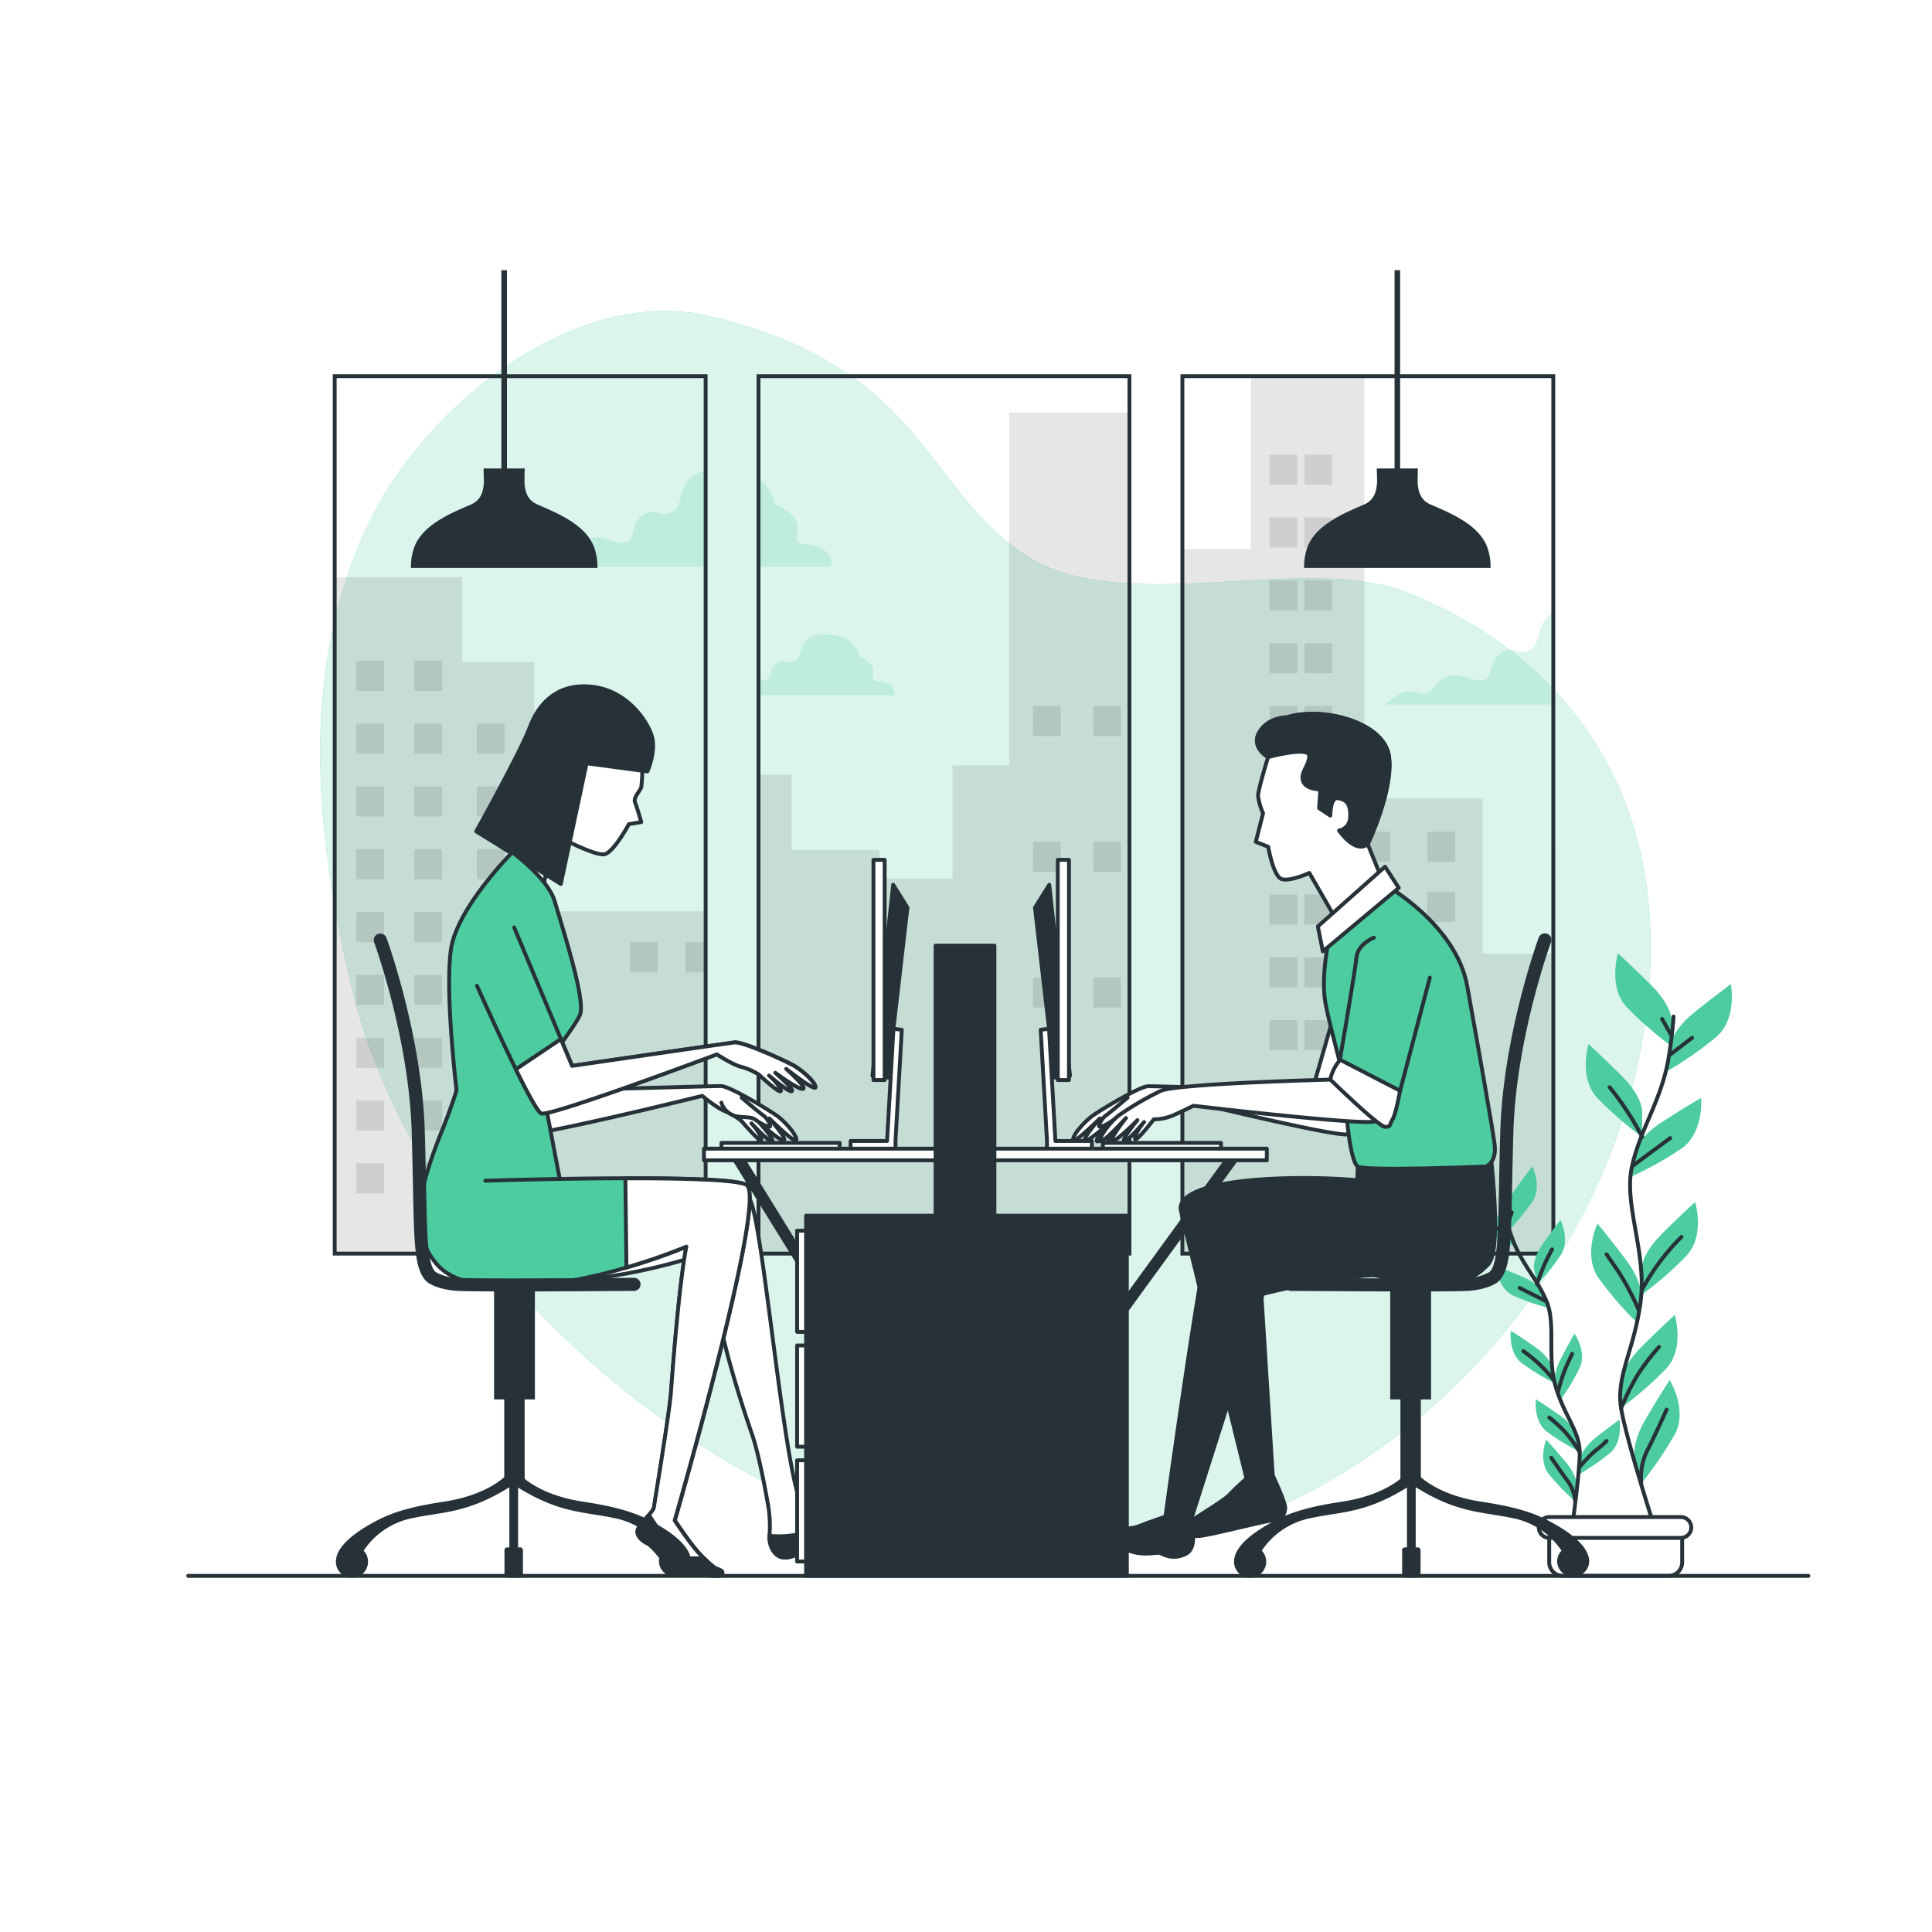 <svg class="animated" id="freepik_stories-on-the-office" xmlns="http://www.w3.org/2000/svg" xmlns:xlink="http://www.w3.org/1999/xlink" viewBox="0 0 500 500" version="1.1" xmlns:svgjs="http://svgjs.com/svgjs"><style>svg#freepik_stories-on-the-office:not(.animated) .animable {opacity: 0;}svg#freepik_stories-on-the-office.animated #freepik--Window--inject-75 {animation: 1.5s Infinite  linear floating;animation-delay: 0s;}svg#freepik_stories-on-the-office.animated #freepik--Lamps--inject-75 {animation: 1.5s Infinite  linear wind;animation-delay: 0s;}svg#freepik_stories-on-the-office.animated #freepik--Plants--inject-75 {animation: 1.5s Infinite  linear wind;animation-delay: 0s;}            @keyframes floating {                0% {                    opacity: 1;                    transform: translateY(0px);                }                50% {                    transform: translateY(-10px);                }                100% {                    opacity: 1;                    transform: translateY(0px);                }            }                    @keyframes wind {                0% {                    transform: rotate( 0deg );                }                25% {                    transform: rotate( 1deg );                }                75% {                    transform: rotate( -1deg );                }            }        </style><g id="freepik--background-simple--inject-75" class="animable" style="transform-origin: 255.016px 241.638px;"><path d="M255.74,401.82a150.48,150.48,0,0,0,40.51-.91,132.91,132.91,0,0,0,35.24-11.14c57.67-26.51,100.77-91,95.18-155.8-3.28-35.86-24.46-65.25-61.9-80.4-26.77-10.93-73.27,6.37-98.7-9.48C239.53,127.53,239.73,95.44,184.46,82c-35.16-8.72-73.11,22.28-88.21,51.64-18,36.57-15.79,77-5.37,121.26C107,324.82,182.33,393.77,255.74,401.82Z" style="fill: rgb(76, 204, 159); transform-origin: 255.016px 241.638px;" id="eluod51ts17" class="animable"></path><g id="eljijd2mm3axr"><g style="opacity: 0.8; transform-origin: 255.016px 241.638px;" class="animable"><path d="M255.74,401.82a150.48,150.48,0,0,0,40.51-.91,132.91,132.91,0,0,0,35.24-11.14c57.67-26.51,100.77-91,95.18-155.8-3.28-35.86-24.46-65.25-61.9-80.4-26.77-10.93-73.27,6.37-98.7-9.48C239.53,127.53,239.73,95.44,184.46,82c-35.16-8.72-73.11,22.28-88.21,51.64-18,36.57-15.79,77-5.37,121.26C107,324.82,182.33,393.77,255.74,401.82Z" style="fill: rgb(255, 255, 255); transform-origin: 255.016px 241.638px;" id="eljdfb0khmh2g" class="animable"></path></g></g></g><g id="freepik--Window--inject-75" class="animable" style="transform-origin: 237.023px 215.825px;"><g style="clip-path: url(&quot;#freepik--clip-path--inject-75&quot;); transform-origin: 237.023px 215.94px;" id="el8vccu8nn0sq" class="animable"><path d="M297.14,140.61v1.46H298C297.72,141.59,297.45,141.1,297.14,140.61Z" style="fill: rgb(255, 255, 255); transform-origin: 297.57px 141.34px;" id="elgv2txnuti2" class="animable"></path><g id="elxkra06xi1kl"><g style="opacity: 0.2; transform-origin: 175.712px 134.027px;" class="animable"><path d="M212.56,141.94c-3.43-1.87-5-.31-6.23-1.87s3.42-5.61-5.92-9.65c0,0-.62-8.72-13.39-9s-9.34,8.71-12.76,10.89-4.36-1.24-7.79.94-1.87,6.54-4.67,7.16-6.54-2.8-10-.62-3.43,4.05-5,4.05-4.67-1.25-6.54,0-4,2.8-4,2.8h78.78S216,143.81,212.56,141.94Z" style="fill: rgb(76, 204, 159); transform-origin: 175.712px 134.027px;" id="elho4omlvqtku" class="animable"></path></g></g><g id="elz45abmdgtv"><g style="opacity: 0.2; transform-origin: 397.738px 169.707px;" class="animable"><path d="M434.59,177.62c-3.43-1.87-5-.31-6.23-1.87s3.42-5.6-5.92-9.65c0,0-.62-8.72-13.39-9s-9.34,8.72-12.76,10.9-4.36-1.25-7.79.93-1.87,6.54-4.67,7.16-6.54-2.8-10-.62-3.43,4.05-5,4.05-4.67-1.25-6.54,0-4,2.8-4,2.8h78.78S438,179.49,434.59,177.62Z" style="fill: rgb(76, 204, 159); transform-origin: 397.738px 169.707px;" id="el90adz3m143j" class="animable"></path></g></g><g id="eloembbhwepw"><g style="opacity: 0.2; transform-origin: 206.854px 172.058px;" class="animable"><path d="M229.88,177c-2.14-1.17-3.11-.2-3.89-1.17s2.14-3.5-3.69-6c0,0-.39-5.45-8.36-5.64s-5.83,5.44-8,6.8-2.72-.78-4.86.59-1.17,4.08-2.91,4.47-4.09-1.75-6.22-.39-2.14,2.52-3.11,2.52-2.92-.77-4.09,0-2.52,1.75-2.52,1.75h49.17S232,178.16,229.88,177Z" style="fill: rgb(76, 204, 159); transform-origin: 206.854px 172.058px;" id="elxrbsi2gadx" class="animable"></path></g></g><g id="elgswg8gns0dc"><polyline points="36.86 332.51 36.86 249.24 86.31 249.24 86.31 149.37 119.61 149.37 119.61 171.29 138.26 171.29 138.26 235.84 183.54 235.84 183.54 200.52 204.85 200.52 204.85 220 220.53 220 227.56 220 228.12 227.32 246.52 227.32 246.52 198.09 261.17 198.09 261.17 106.75 297.13 106.75 297.13 142.06 323.77 142.06 323.77 97.58 353.07 97.58 353.07 206.61 383.71 206.61 383.71 246.8 405.1 246.8 405.1 334.3" style="opacity: 0.1; transform-origin: 220.98px 215.94px;" class="animable"></polyline></g><g id="elmqgp02ke7t"><rect x="92.2" y="171" width="7.2" height="7.8" style="opacity: 0.1; transform-origin: 95.8px 174.9px;" class="animable"></rect></g><g id="elgj5roui6p2e"><rect x="107.21" y="171" width="7.2" height="7.8" style="opacity: 0.1; transform-origin: 110.81px 174.9px;" class="animable"></rect></g><g id="elz8wg84fgih"><rect x="92.2" y="187.26" width="7.2" height="7.8" style="opacity: 0.1; transform-origin: 95.8px 191.16px;" class="animable"></rect></g><g id="elfcj2mi5k1ca"><rect x="107.21" y="187.26" width="7.2" height="7.8" style="opacity: 0.1; transform-origin: 110.81px 191.16px;" class="animable"></rect></g><g id="elobfoamm6k1j"><rect x="123.41" y="187.26" width="7.2" height="7.8" style="opacity: 0.1; transform-origin: 127.01px 191.16px;" class="animable"></rect></g><g id="eljlemkjnjbpi"><rect x="123.41" y="203.52" width="7.2" height="7.8" style="opacity: 0.1; transform-origin: 127.01px 207.42px;" class="animable"></rect></g><g id="eleubavsblbm"><rect x="123.41" y="219.78" width="7.2" height="7.8" style="opacity: 0.1; transform-origin: 127.01px 223.68px;" class="animable"></rect></g><g id="elzncsjhqqefg"><rect x="123.41" y="236.04" width="7.2" height="7.8" style="opacity: 0.1; transform-origin: 127.01px 239.94px;" class="animable"></rect></g><g id="eltmg5ba1mzw9"><rect x="123.41" y="252.3" width="7.2" height="7.8" style="opacity: 0.1; transform-origin: 127.01px 256.2px;" class="animable"></rect></g><g id="eleg62lp8yec"><rect x="123.41" y="268.56" width="7.2" height="7.8" style="opacity: 0.1; transform-origin: 127.01px 272.46px;" class="animable"></rect></g><g id="elkcfjufizvug"><rect x="92.2" y="203.52" width="7.2" height="7.8" style="opacity: 0.1; transform-origin: 95.8px 207.42px;" class="animable"></rect></g><g id="els314hpgopvc"><rect x="107.21" y="203.52" width="7.2" height="7.8" style="opacity: 0.1; transform-origin: 110.81px 207.42px;" class="animable"></rect></g><g id="el5u316nl016l"><rect x="92.2" y="219.78" width="7.2" height="7.8" style="opacity: 0.1; transform-origin: 95.8px 223.68px;" class="animable"></rect></g><g id="el836f6wqhvs"><rect x="107.21" y="219.78" width="7.2" height="7.8" style="opacity: 0.1; transform-origin: 110.81px 223.68px;" class="animable"></rect></g><g id="elcr6wgz8k8k"><rect x="92.2" y="236.04" width="7.2" height="7.8" style="opacity: 0.1; transform-origin: 95.8px 239.94px;" class="animable"></rect></g><g id="elknhcyho07o"><rect x="107.21" y="236.04" width="7.2" height="7.8" style="opacity: 0.1; transform-origin: 110.81px 239.94px;" class="animable"></rect></g><g id="elo8x0n95fye"><rect x="92.2" y="252.3" width="7.2" height="7.8" style="opacity: 0.1; transform-origin: 95.8px 256.2px;" class="animable"></rect></g><g id="el0y4ebk67g3i"><rect x="59.19" y="261.4" width="7.2" height="7.8" style="opacity: 0.1; transform-origin: 62.79px 265.3px;" class="animable"></rect></g><g id="elh8nrzzqb8pj"><rect x="163.02" y="243.84" width="7.2" height="7.8" style="opacity: 0.1; transform-origin: 166.62px 247.74px;" class="animable"></rect></g><g id="elrei0y155ymh"><rect x="177.43" y="243.84" width="7.2" height="7.8" style="opacity: 0.1; transform-origin: 181.03px 247.74px;" class="animable"></rect></g><g id="el40sake70y2z"><rect x="328.56" y="117.67" width="7.2" height="7.8" style="opacity: 0.1; transform-origin: 332.16px 121.57px;" class="animable"></rect></g><g id="elpodcv08241"><rect x="337.57" y="117.67" width="7.2" height="7.8" style="opacity: 0.1; transform-origin: 341.17px 121.57px;" class="animable"></rect></g><g id="elk51m8x7wy6r"><rect x="328.56" y="133.93" width="7.2" height="7.8" style="opacity: 0.1; transform-origin: 332.16px 137.83px;" class="animable"></rect></g><g id="elfojvote2svw"><rect x="337.57" y="133.93" width="7.2" height="7.8" style="opacity: 0.1; transform-origin: 341.17px 137.83px;" class="animable"></rect></g><g id="elcmzrtlbnmh"><rect x="328.56" y="150.19" width="7.2" height="7.8" style="opacity: 0.1; transform-origin: 332.16px 154.09px;" class="animable"></rect></g><g id="eln57e8gcbjcj"><rect x="337.57" y="150.19" width="7.2" height="7.8" style="opacity: 0.1; transform-origin: 341.17px 154.09px;" class="animable"></rect></g><g id="el7cnsmb21d8e"><rect x="328.56" y="166.45" width="7.2" height="7.8" style="opacity: 0.1; transform-origin: 332.16px 170.35px;" class="animable"></rect></g><g id="elb99lc8vj8j5"><rect x="337.57" y="166.45" width="7.2" height="7.8" style="opacity: 0.1; transform-origin: 341.17px 170.35px;" class="animable"></rect></g><g id="elpi8lkupe0b"><rect x="328.56" y="182.71" width="7.2" height="7.8" style="opacity: 0.1; transform-origin: 332.16px 186.61px;" class="animable"></rect></g><g id="elcq4dsrbgj84"><rect x="337.57" y="182.71" width="7.2" height="7.8" style="opacity: 0.1; transform-origin: 341.17px 186.61px;" class="animable"></rect></g><g id="elteniifcshfk"><rect x="267.35" y="182.71" width="7.2" height="7.8" style="opacity: 0.1; transform-origin: 270.95px 186.61px;" class="animable"></rect></g><g id="elmrzm194hifj"><rect x="282.95" y="182.71" width="7.2" height="7.8" style="opacity: 0.1; transform-origin: 286.55px 186.61px;" class="animable"></rect></g><g id="elzh9txpdok8"><rect x="298.56" y="182.71" width="7.2" height="7.8" style="opacity: 0.1; transform-origin: 302.16px 186.61px;" class="animable"></rect></g><g id="el60jg0kyzc7"><rect x="267.35" y="217.83" width="7.2" height="7.8" style="opacity: 0.1; transform-origin: 270.95px 221.73px;" class="animable"></rect></g><g id="el3ujagniva3i"><rect x="282.95" y="217.83" width="7.2" height="7.8" style="opacity: 0.1; transform-origin: 286.55px 221.73px;" class="animable"></rect></g><g id="eldgujlpgqm7"><rect x="298.56" y="217.83" width="7.2" height="7.8" style="opacity: 0.1; transform-origin: 302.16px 221.73px;" class="animable"></rect></g><g id="el75bbteafq5k"><rect x="267.35" y="252.95" width="7.2" height="7.8" style="opacity: 0.1; transform-origin: 270.95px 256.85px;" class="animable"></rect></g><g id="el91bfymh15h"><rect x="282.95" y="252.95" width="7.2" height="7.8" style="opacity: 0.1; transform-origin: 286.55px 256.85px;" class="animable"></rect></g><g id="elmd55vx3b5t"><rect x="298.56" y="252.95" width="7.2" height="7.8" style="opacity: 0.1; transform-origin: 302.16px 256.85px;" class="animable"></rect></g><g id="elfhp9chm6g3u"><rect x="328.56" y="198.97" width="7.2" height="7.8" style="opacity: 0.1; transform-origin: 332.16px 202.87px;" class="animable"></rect></g><g id="el6l3y96kswgk"><rect x="337.57" y="198.97" width="7.2" height="7.8" style="opacity: 0.1; transform-origin: 341.17px 202.87px;" class="animable"></rect></g><g id="elg23oqojtixa"><rect x="328.56" y="215.23" width="7.2" height="7.8" style="opacity: 0.1; transform-origin: 332.16px 219.13px;" class="animable"></rect></g><g id="elzhtpcwvo1r"><rect x="337.57" y="215.23" width="7.2" height="7.8" style="opacity: 0.1; transform-origin: 341.17px 219.13px;" class="animable"></rect></g><g id="elotyfyyhexcb"><rect x="328.56" y="231.49" width="7.2" height="7.8" style="opacity: 0.1; transform-origin: 332.16px 235.39px;" class="animable"></rect></g><g id="elomxu1jwop3h"><rect x="337.57" y="231.49" width="7.2" height="7.8" style="opacity: 0.1; transform-origin: 341.17px 235.39px;" class="animable"></rect></g><g id="el9qxt8ykzem8"><rect x="352.57" y="215.23" width="7.2" height="7.8" style="opacity: 0.1; transform-origin: 356.17px 219.13px;" class="animable"></rect></g><g id="elnxgra1bmcz"><rect x="369.38" y="215.23" width="7.2" height="7.8" style="opacity: 0.1; transform-origin: 372.98px 219.13px;" class="animable"></rect></g><g id="elbfoy4qyvz36"><rect x="352.57" y="230.84" width="7.2" height="7.8" style="opacity: 0.1; transform-origin: 356.17px 234.74px;" class="animable"></rect></g><g id="elh8kfehpenws"><rect x="369.38" y="230.84" width="7.2" height="7.8" style="opacity: 0.1; transform-origin: 372.98px 234.74px;" class="animable"></rect></g><g id="eltg0314lvbgl"><rect x="352.57" y="246.44" width="7.2" height="7.8" style="opacity: 0.1; transform-origin: 356.17px 250.34px;" class="animable"></rect></g><g id="elwvhq72a9khd"><rect x="369.38" y="246.44" width="7.2" height="7.8" style="opacity: 0.1; transform-origin: 372.98px 250.34px;" class="animable"></rect></g><g id="eluir4nlpaai"><rect x="352.57" y="262.05" width="7.2" height="7.8" style="opacity: 0.1; transform-origin: 356.17px 265.95px;" class="animable"></rect></g><g id="elaoaun23kzz5"><rect x="369.38" y="262.05" width="7.2" height="7.8" style="opacity: 0.1; transform-origin: 372.98px 265.95px;" class="animable"></rect></g><g id="elv6dsa45co3"><rect x="328.56" y="247.74" width="7.2" height="7.8" style="opacity: 0.1; transform-origin: 332.16px 251.64px;" class="animable"></rect></g><g id="elcvfcd3tm81"><rect x="337.57" y="247.74" width="7.2" height="7.8" style="opacity: 0.1; transform-origin: 341.17px 251.64px;" class="animable"></rect></g><g id="elvg6smep2pyc"><rect x="328.56" y="264" width="7.2" height="7.8" style="opacity: 0.1; transform-origin: 332.16px 267.9px;" class="animable"></rect></g><g id="elnzq0yqgyjt"><rect x="337.57" y="264" width="7.2" height="7.8" style="opacity: 0.1; transform-origin: 341.17px 267.9px;" class="animable"></rect></g><g id="el7z58zmq114q"><rect x="107.21" y="252.3" width="7.2" height="7.8" style="opacity: 0.1; transform-origin: 110.81px 256.2px;" class="animable"></rect></g><g id="el8wga5dyrxr9"><rect x="92.2" y="268.56" width="7.2" height="7.8" style="opacity: 0.1; transform-origin: 95.8px 272.46px;" class="animable"></rect></g><g id="el5bxqdwucwwg"><rect x="107.21" y="268.56" width="7.2" height="7.8" style="opacity: 0.1; transform-origin: 110.81px 272.46px;" class="animable"></rect></g><g id="el9ed3v5ozuu"><rect x="92.2" y="284.82" width="7.2" height="7.8" style="opacity: 0.1; transform-origin: 95.8px 288.72px;" class="animable"></rect></g><g id="el58t4n0wrzqg"><rect x="107.21" y="284.82" width="7.2" height="7.8" style="opacity: 0.1; transform-origin: 110.81px 288.72px;" class="animable"></rect></g><g id="elio7kd6p8qq"><rect x="92.2" y="301.07" width="7.2" height="7.8" style="opacity: 0.1; transform-origin: 95.8px 304.97px;" class="animable"></rect></g><g id="eluz57c4dlu"><rect x="107.21" y="301.07" width="7.2" height="7.8" style="opacity: 0.1; transform-origin: 110.81px 304.97px;" class="animable"></rect></g></g><path d="M182.62,324.43h-96V97.35h96ZM292.3,97.35h-96V324.43h96Zm109.69,0H306V324.43h96Z" style="fill: none; stroke: rgb(38, 50, 56); stroke-miterlimit: 10; transform-origin: 244.31px 210.89px;" id="elom0ahvl8wk" class="animable"></path></g><g id="freepik--Lamps--inject-75" class="animable" style="transform-origin: 246.056px 108.45px;"><path d="M385.09,142.17c-1.9-6.19-9.44-9.26-14.79-11.58-2.51-1.08-3.23-3-3.41-5.68,0-.29,0-2,.06-3.67H356.31c.05,1.68.09,3.38.07,3.67-.19,2.65-.91,4.6-3.41,5.68-5.35,2.32-12.89,5.39-14.8,11.58a15.27,15.27,0,0,0-.67,4.81h48.26A14.71,14.71,0,0,0,385.09,142.17Z" style="fill: rgb(38, 50, 56); transform-origin: 361.631px 134.11px;" id="eledb4dqxjfxt" class="animable"></path><rect x="360.91" y="69.92" width="1.44" height="52.3" style="fill: rgb(38, 50, 56); transform-origin: 361.63px 96.07px;" id="eli1wkuazp7oi" class="animable"></rect><path d="M153.94,142.17c-1.9-6.19-9.44-9.26-14.79-11.58-2.51-1.08-3.23-3-3.41-5.68,0-.29,0-2,.06-3.67H125.16c0,1.68.09,3.38.07,3.67-.19,2.65-.91,4.6-3.41,5.68-5.35,2.32-12.89,5.39-14.8,11.58a15.27,15.27,0,0,0-.67,4.81h48.26A14.71,14.71,0,0,0,153.94,142.17Z" style="fill: rgb(38, 50, 56); transform-origin: 130.481px 134.11px;" id="el8ghugl1sme" class="animable"></path><rect x="129.76" y="69.92" width="1.44" height="52.3" style="fill: rgb(38, 50, 56); transform-origin: 130.48px 96.07px;" id="elyx27xoxt7b" class="animable"></rect></g><g id="freepik--Plants--inject-75" class="animable" style="transform-origin: 413.646px 327.285px;"><path d="M432.63,264s0-3.76-5.26-9-8.64-8.26-8.64-8.26-2.63,8.64,2.26,13.9a92.06,92.06,0,0,0,11.64,10.14Z" style="fill: rgb(76, 204, 159); transform-origin: 425.327px 258.76px;" id="elzfl007vsc1h" class="animable"></path><path d="M425,287.49s0-3.75-5.26-9-8.64-8.27-8.64-8.27-2.63,8.64,2.25,13.9A92.56,92.56,0,0,0,425,294.25Z" style="fill: rgb(76, 204, 159); transform-origin: 417.696px 282.235px;" id="elem8upg7g41b" class="animable"></path><path d="M432.3,270.43s.4-3.74,6.18-8.41,9.47-7.31,9.47-7.31,1.7,8.87-3.71,13.59a92.4,92.4,0,0,1-12.65,8.85Z" style="fill: rgb(76, 204, 159); transform-origin: 439.897px 265.93px;" id="elevq4h6u08c4" class="animable"></path><path d="M423.08,298.14s.79-3.68,7-7.72,10.18-6.27,10.18-6.27.76,9-5.11,13.12a92.5,92.5,0,0,1-13.52,7.48Z" style="fill: rgb(76, 204, 159); transform-origin: 430.961px 294.45px;" id="el899cjxzu2h8" class="animable"></path><path d="M424.81,328.35s0-3.76,5.26-9,8.64-8.26,8.64-8.26,2.63,8.64-2.25,13.9a91.8,91.8,0,0,1-11.65,10.14Z" style="fill: rgb(76, 204, 159); transform-origin: 432.114px 323.11px;" id="eluqmw3x4xl99" class="animable"></path><path d="M424.73,335.72s.53-3.72-3.93-9.67-7.38-9.41-7.38-9.41-3.83,8.18.26,14.08a92.8,92.8,0,0,0,10.09,11.7Z" style="fill: rgb(76, 204, 159); transform-origin: 418.271px 329.53px;" id="ellxlloe5634l" class="animable"></path><path d="M419.54,357.58s0-3.76,5.26-9,8.64-8.26,8.64-8.26,2.63,8.64-2.25,13.9a92.56,92.56,0,0,1-11.65,10.14Z" style="fill: rgb(76, 204, 159); transform-origin: 426.844px 352.34px;" id="el9b7rzwnugca" class="animable"></path><path d="M423.05,377.39s-.95-3.63,2.81-10.05,6.26-10.19,6.26-10.19,4.73,7.7,1.34,14a91.61,91.61,0,0,1-8.7,12.76Z" style="fill: rgb(76, 204, 159); transform-origin: 428.813px 370.53px;" id="elpj3mk6287" class="animable"></path><path d="M433.11,263.07a109.26,109.26,0,0,1-1.44,11.66c-2.08,10.74-7.28,17.67-9.36,27.38s3.89,22.2,2.29,34.66-6.45,19.4-5.06,27.71,8.66,30.84,8.66,30.84" style="fill: none; stroke: rgb(38, 50, 56); stroke-linecap: round; stroke-linejoin: round; transform-origin: 426.201px 329.195px;" id="eljomy4rsij3i" class="animable"></path><line x1="432.25" y1="272.93" x2="437.92" y2="268.58" style="fill: none; stroke: rgb(38, 50, 56); stroke-linecap: round; stroke-linejoin: round; transform-origin: 435.085px 270.755px;" id="elzjn58qazcrs" class="animable"></line><line x1="432.51" y1="267.92" x2="430.14" y2="263.7" style="fill: none; stroke: rgb(38, 50, 56); stroke-linecap: round; stroke-linejoin: round; transform-origin: 431.325px 265.81px;" id="eln6y4ms00ffc" class="animable"></line><path d="M422.63,301.66s4.74-3.56,9.62-7.12" style="fill: none; stroke: rgb(38, 50, 56); stroke-linecap: round; stroke-linejoin: round; transform-origin: 427.44px 298.1px;" id="ela3u7uxq1bf" class="animable"></path><path d="M425,294.25a75.22,75.22,0,0,0-8.44-12.89" style="fill: none; stroke: rgb(38, 50, 56); stroke-linecap: round; stroke-linejoin: round; transform-origin: 420.78px 287.805px;" id="elrt9rf0cfc6" class="animable"></path><path d="M425,333.69a58.56,58.56,0,0,1,10.15-13.57" style="fill: none; stroke: rgb(38, 50, 56); stroke-linecap: round; stroke-linejoin: round; transform-origin: 430.075px 326.905px;" id="elzs82bwpr7rr" class="animable"></path><path d="M424.08,339a67.35,67.35,0,0,0-5.14-9.76c-2.77-4.08-3.17-4.61-3.17-4.61" style="fill: none; stroke: rgb(38, 50, 56); stroke-linecap: round; stroke-linejoin: round; transform-origin: 419.925px 331.815px;" id="elbm124lf3heh" class="animable"></path><path d="M419.54,364.48a63.05,63.05,0,0,1,4.27-8.64,56.11,56.11,0,0,1,5.54-7.25" style="fill: none; stroke: rgb(38, 50, 56); stroke-linecap: round; stroke-linejoin: round; transform-origin: 424.445px 356.535px;" id="elzzribivpwze" class="animable"></path><path d="M424.76,383.93a16.11,16.11,0,0,1,1.43-8.32c2-3.82,4.21-8.83,5.14-10.81" style="fill: none; stroke: rgb(38, 50, 56); stroke-linecap: round; stroke-linejoin: round; transform-origin: 428.009px 374.365px;" id="elbwmyqwlu38n" class="animable"></path><path d="M389.71,314.22s-.41-2.36,2.32-6.23,4.52-6.12,4.52-6.12,2.59,5.14.1,9a59.75,59.75,0,0,1-6.21,7.62Z" style="fill: rgb(76, 204, 159); transform-origin: 393.71px 310.18px;" id="elt9a8b813tca" class="animable"></path><path d="M397,328.1s-.4-2.35,2.32-6.22,4.52-6.12,4.52-6.12,2.59,5.13.1,9a58.83,58.83,0,0,1-6.2,7.63Z" style="fill: rgb(76, 204, 159); transform-origin: 401px 324.075px;" id="el4mrh39rqq5h" class="animable"></path><path d="M390.61,318.2s-.65-2.3-4.79-4.61-6.73-3.55-6.73-3.55-.1,5.75,3.8,8.12a60,60,0,0,0,8.9,4.18Z" style="fill: rgb(76, 204, 159); transform-origin: 385.44px 316.19px;" id="elxu2qao30lwa" class="animable"></path><path d="M399.4,334.57s-.89-2.22-5.24-4.07-7.07-2.83-7.07-2.83.5,5.73,4.63,7.67a58.36,58.36,0,0,0,9.29,3.22Z" style="fill: rgb(76, 204, 159); transform-origin: 394.05px 333.115px;" id="el3rg2qsritmc" class="animable"></path><path d="M401.6,353.7s-.41-2.35-4.28-5.08-6.32-4.24-6.32-4.24-.71,5.7,2.92,8.47a59.08,59.08,0,0,0,8.41,5.1Z" style="fill: rgb(76, 204, 159); transform-origin: 396.637px 351.165px;" id="el1lxpnvmp6qh" class="animable"></path><path d="M402.45,358.32s-.74-2.27,1.41-6.49,3.61-6.7,3.61-6.7,3.29,4.71,1.37,8.85a59,59,0,0,1-5.06,8.43Z" style="fill: rgb(76, 204, 159); transform-origin: 405.884px 353.77px;" id="elo7jkpi23yc9" class="animable"></path><path d="M409.05,377.32s.28-2.37,4-5.32,6.07-4.59,6.07-4.59,1,5.65-2.44,8.62a59,59,0,0,1-8.1,5.57Z" style="fill: rgb(76, 204, 159); transform-origin: 413.918px 374.505px;" id="ellwu4wv4wr7s" class="animable"></path><path d="M408.08,371.46s-.41-2.35-4.28-5.08-6.32-4.25-6.32-4.25-.71,5.71,2.93,8.47a58.65,58.65,0,0,0,8.4,5.1Z" style="fill: rgb(76, 204, 159); transform-origin: 403.117px 368.915px;" id="eldlg9wwvpuk4" class="animable"></path><path d="M408,384.27s.21-2.39-2.85-6-5-5.71-5-5.71-2.13,5.34.68,8.94a59.21,59.21,0,0,0,6.84,7.06Z" style="fill: rgb(76, 204, 159); transform-origin: 403.69px 380.56px;" id="elt90eumjt3y" class="animable"></path><path d="M389.31,313.67a67.43,67.43,0,0,0,2.17,7.16c2.47,6.51,6.48,10.29,8.84,16.15s0,14.34,2.32,22,6.15,11.46,6.19,16.83-2.09,20.28-2.09,20.28" style="fill: none; stroke: rgb(38, 50, 56); stroke-linecap: round; stroke-linejoin: round; transform-origin: 399.07px 354.88px;" id="elhymok4uw1o5" class="animable"></path><line x1="390.92" y1="319.76" x2="386.89" y2="317.64" style="fill: none; stroke: rgb(38, 50, 56); stroke-linecap: round; stroke-linejoin: round; transform-origin: 388.905px 318.7px;" id="eldt0th0uams4" class="animable"></line><line x1="390.21" y1="316.64" x2="391.24" y2="313.74" style="fill: none; stroke: rgb(38, 50, 56); stroke-linecap: round; stroke-linejoin: round; transform-origin: 390.725px 315.19px;" id="elnufyy9wd6d" class="animable"></line><path d="M400.07,336.73s-3.36-1.71-6.81-3.42" style="fill: none; stroke: rgb(38, 50, 56); stroke-linecap: round; stroke-linejoin: round; transform-origin: 396.665px 335.02px;" id="elo0r3ickiskl" class="animable"></path><path d="M397.78,332.35a48.26,48.26,0,0,1,3.89-9" style="fill: none; stroke: rgb(38, 50, 56); stroke-linecap: round; stroke-linejoin: round; transform-origin: 399.725px 327.85px;" id="elma692zdsc1b" class="animable"></path><path d="M402.06,357.08a37.33,37.33,0,0,0-7.84-7.42" style="fill: none; stroke: rgb(38, 50, 56); stroke-linecap: round; stroke-linejoin: round; transform-origin: 398.14px 353.37px;" id="elvsraoyfhb5f" class="animable"></path><path d="M403.21,360.28a42.15,42.15,0,0,1,2.16-6.67c1.3-2.87,1.49-3.24,1.49-3.24" style="fill: none; stroke: rgb(38, 50, 56); stroke-linecap: round; stroke-linejoin: round; transform-origin: 405.035px 355.325px;" id="el9k9dnqlmme" class="animable"></path><path d="M408.64,379.86a35.12,35.12,0,0,1,4.33-4.49,23.47,23.47,0,0,0,2.81-2.45" style="fill: none; stroke: rgb(38, 50, 56); stroke-linecap: round; stroke-linejoin: round; transform-origin: 412.21px 376.39px;" id="elqgsuyh32ztk" class="animable"></path><path d="M408.83,375.79a40.51,40.51,0,0,0-3.62-5,36.43,36.43,0,0,0-4.26-3.94" style="fill: none; stroke: rgb(38, 50, 56); stroke-linecap: round; stroke-linejoin: round; transform-origin: 404.89px 371.32px;" id="el06fge51xkvzi" class="animable"></path><path d="M407.66,388.56a10.28,10.28,0,0,0-1.79-5.07c-1.66-2.18-3.61-5.08-4.4-6.22" style="fill: none; stroke: rgb(38, 50, 56); stroke-linecap: round; stroke-linejoin: round; transform-origin: 404.565px 382.915px;" id="elgxt5p4kxh69" class="animable"></path><path d="M400.93,393.47h34.41a0,0,0,0,1,0,0v10.86a3.5,3.5,0,0,1-3.5,3.5H404.43a3.5,3.5,0,0,1-3.5-3.5V393.47A0,0,0,0,1,400.93,393.47Z" style="fill: rgb(255, 255, 255); stroke: rgb(38, 50, 56); stroke-linecap: round; stroke-linejoin: round; transform-origin: 418.135px 400.65px;" id="elh4t5n9guft" class="animable"></path><path d="M435,398H400.93a2.7,2.7,0,0,1-2.69-2.7h0a2.7,2.7,0,0,1,2.69-2.69H435a2.69,2.69,0,0,1,2.69,2.69h0A2.69,2.69,0,0,1,435,398Z" style="fill: rgb(255, 255, 255); stroke: rgb(38, 50, 56); stroke-linecap: round; stroke-linejoin: round; transform-origin: 417.965px 395.305px;" id="elvxw8m11cvsf" class="animable"></path></g><g id="freepik--character-2--inject-75" class="animable" style="transform-origin: 344.495px 296.529px;"><path d="M361.63,258.74s-10.45,33.64-12.71,34.77-46.92-9.9-46.92-9.9-3.67,3.11-5.93,4a16.5,16.5,0,0,0-4.24,2.54s-5.39,6.35-5.11,4.65,2.56-4.08,2.56-4.08-4.83,5.19-5.39,4.63,3.7-5.2,3.7-5.2-6.37,5.93-6.78,4.81c-.3-.81,3.84-5.51,3.84-5.51s-6.95,6.92-6.95,5.51,3.11-4.81,5.08-6.22,12.16-7.63,14.42-7.63,42.39,1.13,42.39,1.13l10.74-37.31" style="fill: rgb(255, 255, 255); stroke: rgb(38, 50, 56); stroke-linecap: round; stroke-linejoin: round; transform-origin: 319.665px 270.161px;" id="el02w5qzujhnde" class="animable"></path><path d="M297.06,285.37a4.93,4.93,0,0,1-2.33,2.9c-2,1.3-4.93.43-6.38,1.45s-3.19,2-3.77,1.88.73-2.32,1.6-2.9,5.65-4.64,5.65-4.64" style="fill: rgb(255, 255, 255); stroke: rgb(38, 50, 56); stroke-linecap: round; stroke-linejoin: round; transform-origin: 290.748px 287.835px;" id="elds0kqq8rth5" class="animable"></path><path d="M301.76,392.45s-4.78,1.61-7.13,2.58-9.74.53-10.53,1.7,2.41,1.91,6.9,4.09,8.29.76,9.2,1.1,3.26,1.91,6.66.23,1.29-8.22,1.29-8.22Z" style="fill: rgb(38, 50, 56); stroke: rgb(38, 50, 56); stroke-linecap: round; stroke-linejoin: round; transform-origin: 296.389px 397.681px;" id="elioelnjd0vi" class="animable"></path><path d="M353.87,307.28s-36.78,4.37-39.28,6.38-13,79-13,79l6.39,1.47,18.84-59.26s22.1-5.74,33.64-4.8,15.07-1.65,17.42-8.24-.7-11.54-4.23-12.48" style="fill: rgb(38, 50, 56); stroke: rgb(38, 50, 56); stroke-linecap: round; stroke-linejoin: round; transform-origin: 340.149px 350.705px;" id="el08e3n7soyq7v" class="animable"></path><path d="M351.37,301.93s-.5,18-.5,21.75,4.53,7.55,12.45,7.55,18.5-.76,21.89-4.15.76-26.42.76-26.42Z" style="fill: rgb(38, 50, 56); stroke: rgb(38, 50, 56); stroke-linecap: round; stroke-linejoin: round; transform-origin: 368.906px 315.945px;" id="eltvr2x5i0swf" class="animable"></path><path d="M344.28,241.37s-2.58,10.63-1.29,18,5.8,21.58,5.48,25.13,1,16.1,2.9,17.39,33.17,0,33.17,0,2.9-1,2.26-5.8-4.19-24.8-7.09-40.91-21.58-26.41-21.58-26.41Z" style="fill: rgb(76, 204, 159); stroke: rgb(38, 50, 56); stroke-linecap: round; stroke-linejoin: round; transform-origin: 364.76px 265.617px;" id="elzc4jqmjluh" class="animable"></path><path d="M333,185.65s-4.83,0-7.09,3.87,2.26,6.44,2.26,6.44-2.58,8.37-2.58,10a15.65,15.65,0,0,0,1.29,4.51L325,217.86l3.22,1.29s1.28,7.73,3.54,8.37,7.09-1.61,7.09-1.61l6.12,10.63,13.2-7.73-4.19-10.31s6.77-14.17,5.48-22.87S342.35,182.75,333,185.65Z" style="fill: rgb(255, 255, 255); stroke: rgb(38, 50, 56); stroke-linecap: round; stroke-linejoin: round; transform-origin: 342.312px 210.638px;" id="el0kusbgk4nyvo" class="animable"></path><path d="M359.42,195.63c-1.29-8.69-17.07-12.88-26.41-10,0,0-4.83,0-7.09,3.87s2.26,6.44,2.26,6.44,10.63-2.9,10.63-.33-2.26,4.19-1.61,6.45,4.5,2.25,4.5,2.25l-.32,4.83,2.9,1.94s0-4.84,1.93-4.51,3.23,1,3.23,4.51-2.9,3.86-2.9,3.86,4.18,6.12,7.4,3.54C353.94,218.5,360.71,204.33,359.42,195.63Z" style="fill: rgb(38, 50, 56); stroke: rgb(38, 50, 56); stroke-linecap: round; stroke-linejoin: round; transform-origin: 342.435px 201.921px;" id="elucqbwp1su" class="animable"></path><polygon points="358.45 224.3 341.06 239.76 342.35 246.21 362 229.78 358.45 224.3" style="fill: rgb(255, 255, 255); stroke: rgb(38, 50, 56); stroke-linecap: round; stroke-linejoin: round; transform-origin: 351.53px 235.255px;" id="elafddt831nzq" class="animable"></polygon><path d="M289.49,288.7a79.6,79.6,0,0,1,11-6.42c4.83-1.93,45.41-2.92,45.41-2.92l1.72-7.32,12.79,5.78c-1.93,6.45-3.77,11.88-4.62,12.36-2.2,1.24-46.93-4-46.93-4s-3.26,1.61-5.48,2.57a13.46,13.46,0,0,1-4.78.94s-5.06,6.6-4.86,4.89,2.35-4.2,2.35-4.2-4.57,5.43-5.16,4.89,3.43-5.37,3.43-5.37-6.06,6.24-6.53,5.14c-.34-.8,3.57-5.69,3.57-5.69s-6.6,7.26-6.67,5.85S287.58,290.21,289.49,288.7Z" style="fill: rgb(255, 255, 255); stroke: rgb(38, 50, 56); stroke-linecap: round; stroke-linejoin: round; transform-origin: 322.569px 283.711px;" id="el4isxittp4cc" class="animable"></path><path d="M355.56,242.66s-4.19,1.61-4.51,5.16-5.16,31.54-5.16,31.54l14.5,10.33L370.05,253" style="fill: rgb(76, 204, 159); stroke: rgb(38, 50, 56); stroke-linecap: round; stroke-linejoin: round; transform-origin: 357.97px 266.175px;" id="el6b3b02h1bzk" class="animable"></path><path d="M344.28,279.38s12.56,12.24,14.17,12.24,1-.32,1.94-1.93,1.93-7.41,1.93-7.41l-15.46-8A10.88,10.88,0,0,0,344.28,279.38Z" style="fill: rgb(255, 255, 255); stroke: rgb(38, 50, 56); stroke-linecap: round; stroke-linejoin: round; transform-origin: 353.3px 282.95px;" id="el6fvo65vp1mw" class="animable"></path><path d="M369,307.83a169.45,169.45,0,0,0-39.12-2.8c-19.41.87-25,4.78-24.28,8.18s17,69.43,17,69.43l6.79-.75-3.77-60s23.4,7.83,37.73,9.34,18,.14,21.89-4.15" style="fill: rgb(38, 50, 56); stroke: rgb(38, 50, 56); stroke-linecap: round; stroke-linejoin: round; transform-origin: 345.39px 343.751px;" id="el2l8x494d713" class="animable"></path><path d="M322.57,382.64s-3,2.68-4.53,4.33-11.23,7.26-12.05,8.25,1.81,2.32,4,2.32,15.52-3.47,18.82-4,3.64-1.65,3.8-3.14-3.21-8.54-3.21-8.54Z" style="fill: rgb(38, 50, 56); stroke: rgb(38, 50, 56); stroke-linecap: round; stroke-linejoin: round; transform-origin: 319.226px 389.7px;" id="elvb8r3kga06" class="animable"></path><g id="elh9y99lhgqq"><rect x="359.79" y="332.74" width="10.57" height="29.43" style="fill: rgb(38, 50, 56); transform-origin: 365.075px 347.455px; transform: rotate(180deg);" class="animable"></rect></g><g id="el8qoghvbkb15"><rect x="362.43" y="354.62" width="5.28" height="29.43" style="fill: rgb(38, 50, 56); transform-origin: 365.07px 369.335px; transform: rotate(180deg);" class="animable"></rect></g><path d="M366.06,334.23c6.93,0,12.68-.05,14.24-.18,4.91-.41,7.1-2.06,7.34-2.25,3.27-2.9,3.39-9.27,3.69-24.64.08-4.16.17-8.88.34-14.37.74-24.33,9.62-48.66,9.71-48.9a1.7,1.7,0,1,0-3.19-1.17c-.09.24-9.16,25.07-9.91,50-.17,5.51-.26,10.23-.34,14.4-.26,13-.4,20.13-2.44,22.06a11.86,11.86,0,0,1-5.48,1.52c-4.4.36-45.47,0-45.88,0h0a1.7,1.7,0,0,0,0,3.4C335.22,334.07,352.81,334.23,366.06,334.23Z" style="fill: rgb(38, 50, 56); transform-origin: 366.973px 287.889px;" id="elyeyjyktonc" class="animable"></path><path d="M367.22,381.79s4.44,5,15.85,6.8c6,.92,12.3,2.08,17.74,5,3.51,1.85,10.48,5.91,10.48,10.55a4.16,4.16,0,0,1-8.31,0,4.1,4.1,0,0,1,1.13-2.83,19.68,19.68,0,0,0-12.31-8.35c-8.68-1.89-15-1.12-27.22-9.24Z" style="fill: rgb(38, 50, 56); transform-origin: 387.935px 394.943px;" id="elmndoy5ew3u" class="animable"></path><path d="M363.44,381.79s-4.44,5-15.85,6.8c-6,.92-12.3,2.08-17.75,5-3.5,1.85-10.47,5.91-10.47,10.55a4.16,4.16,0,1,0,7.18-2.83,19.68,19.68,0,0,1,12.31-8.35c8.68-1.89,15-1.12,27.22-9.24Z" style="fill: rgb(38, 50, 56); transform-origin: 342.725px 395.06px;" id="elr73vpeve8v" class="animable"></path><g id="el6iuwyl3hm1f"><rect x="362.87" y="400.46" width="4.77" height="7.8" rx="0.66" style="fill: rgb(38, 50, 56); transform-origin: 365.255px 404.36px; transform: rotate(180deg);" class="animable"></rect></g><g id="eljpa4gc9rnrr"><rect x="364.12" y="382.5" width="2.26" height="25.75" style="fill: rgb(38, 50, 56); transform-origin: 365.25px 395.375px; transform: rotate(180deg);" class="animable"></rect></g></g><g id="freepik--character-1--inject-75" class="animable" style="transform-origin: 155.933px 292.968px;"><path d="M166.23,198.61a39.4,39.4,0,0,1-.27,5.07c-.27,1.07-2.14,2.67-1.6,4s1.6,5.08,1.6,5.08l-3.2.53s-3.74,6.94-6.14,7.74S143.54,216,143.54,216l-3.47,15.75L131.79,224s3.47-9.61,3.74-12,.53-19.48,2.94-24.55,7.47-8.81,16.28-7.74S169.7,188.73,166.23,198.61Z" style="fill: rgb(255, 255, 255); stroke: rgb(38, 50, 56); stroke-linecap: round; stroke-linejoin: round; transform-origin: 149.503px 205.638px;" id="elsjjbgllv10o" class="animable"></path><path d="M151.81,197.54l-6.67,31.23-21.89-13.61s11.48-20.56,13.88-27,7.48-11.48,16.28-10.41,13.89,8.54,15.22,12.54-1.07,9.35-1.07,9.35Z" style="fill: rgb(38, 50, 56); stroke: rgb(38, 50, 56); stroke-linecap: round; stroke-linejoin: round; transform-origin: 146.141px 203.188px;" id="el6bcn0av2yts" class="animable"></path><path d="M142.57,307.45s47.93-1.88,51.32,2.65,8.68,67.92,13.28,78.56c2.31,5.34,19.18-.07,17.67,2.94s-7.17,6.8-10.57,7.55-5.66,2.64-9.81,3.78-5.66-3.4-5.28-6a31.78,31.78,0,0,0-.36-7.17s-2.13-12.59-4.17-18.49c-12.64-36.61-10.19-47.55-10.19-47.55s-23,8.3-41.89,7.55" style="fill: rgb(255, 255, 255); stroke: rgb(38, 50, 56); stroke-linecap: round; stroke-linejoin: round; transform-origin: 183.753px 355.087px;" id="el27ct6gdjry6" class="animable"></path><path d="M224.84,391.6c.88-1.76-4.53-.64-9.63-.48l.95,3.13s-5.29,1.69-9.63,2.83a23.12,23.12,0,0,1-7.4.37c-.11,2.67,1.46,6.53,5.33,5.48,4.15-1.14,6.41-3,9.81-3.78S223.33,394.62,224.84,391.6Z" style="fill: rgb(38, 50, 56); stroke: rgb(38, 50, 56); stroke-linecap: round; stroke-linejoin: round; transform-origin: 212.03px 396.864px;" id="eloxb44weir9b" class="animable"></path><path d="M122.12,258.74s10.46,33.64,12.72,34.77,46.91-9.9,46.91-9.9,3.68,3.11,5.94,4a16.5,16.5,0,0,1,4.24,2.54s5.38,6.35,5.1,4.65-2.56-4.08-2.56-4.08,4.83,5.19,5.4,4.63-3.7-5.2-3.7-5.2,6.37,5.93,6.78,4.81c.3-.81-3.85-5.51-3.85-5.51s7,6.92,7,5.51S203,290.11,201,288.7s-12.15-7.63-14.41-7.63-42.4,1.13-42.4,1.13l-10.73-37.31" style="fill: rgb(255, 255, 255); stroke: rgb(38, 50, 56); stroke-linecap: round; stroke-linejoin: round; transform-origin: 164.11px 270.141px;" id="elt0rnnll35io" class="animable"></path><path d="M186.7,285.37a4.93,4.93,0,0,0,2.32,2.9c2,1.3,4.93.43,6.38,1.45s3.19,2,3.77,1.88-.72-2.32-1.59-2.9-5.66-4.64-5.66-4.64" style="fill: rgb(255, 255, 255); stroke: rgb(38, 50, 56); stroke-linecap: round; stroke-linejoin: round; transform-origin: 193.007px 287.835px;" id="el8nhvdikvcxp" class="animable"></path><path d="M132.58,220.59s9.32,6.78,11,12.72,8.2,25.72,6.5,29.39-9.61,13.57-10.17,14.41,6.78,36.46,7.34,41-2,10.18-8.47,12.44-20.07,3.67-26-3.68-5.69-16.38,1.7-34.47c2.15-5.27,3.67-10.18,3.67-10.18s-3.11-26-1.41-36.74S132.58,220.59,132.58,220.59Z" style="fill: rgb(76, 204, 159); stroke: rgb(38, 50, 56); stroke-linecap: round; stroke-linejoin: round; transform-origin: 129.484px 276.478px;" id="eli6pzijg1wd9" class="animable"></path><path d="M125.59,305.57s61.92-2,67.58,1.06-18.52,86.86-18.52,86.86,2.32,3.49,4.45,6.28a34.8,34.8,0,0,0,5.86,6c.66.4,2.53.67,1.86,1.6s-4.12.13-7.45-.13-6.52-1.73-7.06-2.67-3.59-4.65-4.79-5.19-3.19-2.13-2.26-3.86,3.86-4.39,4-5.32,4-24.58,4.42-29.76c2.2-30.32,4-37.8,4-37.8s-31,13.12-51,9.39" style="fill: rgb(76, 204, 159); stroke: rgb(38, 50, 56); stroke-linecap: round; stroke-linejoin: round; transform-origin: 159.809px 356.368px;" id="elnd1r7evz81" class="animable"></path><path d="M193.17,306.63c-2.56-1.37-16.66-1.71-31.32-1.68l.27,23.07a158.68,158.68,0,0,0,15.51-5.39s-1.76,7.48-4,37.8c-.38,5.18-4.29,28.83-4.42,29.76s-3.06,3.59-4,5.32,1.06,3.33,2.26,3.86,4.26,4.26,4.79,5.19,3.73,2.4,7.06,2.67,6.79,1.06,7.45.13-1.2-1.2-1.86-1.6a34.8,34.8,0,0,1-5.86-6c-2.13-2.79-4.45-6.28-4.45-6.28S198.83,309.65,193.17,306.63Z" style="fill: rgb(255, 255, 255); stroke: rgb(38, 50, 56); stroke-linecap: round; stroke-linejoin: round; transform-origin: 177.938px 356.374px;" id="el6087h6ns4wc" class="animable"></path><path d="M185,405.76a22.25,22.25,0,0,1-2.74-2.46H175.4l-7.46-11.19a23.83,23.83,0,0,0-2.68,3.4c-.93,1.73,1.06,3.33,2.26,3.86s4.26,4.26,4.79,5.19,3.73,2.4,7.06,2.67,6.79,1.06,7.45.13S185.62,406.16,185,405.76Z" style="fill: rgb(38, 50, 56); stroke: rgb(38, 50, 56); stroke-linecap: round; stroke-linejoin: round; transform-origin: 175.99px 399.955px;" id="elwirz1itacf" class="animable"></path><path d="M123.45,255.12s14.3,32.19,16.68,33,45.44-15.29,45.44-15.29,4,2.66,6.36,3.24a16.55,16.55,0,0,1,4.51,2s6.08,5.68,5.61,4-3-3.75-3-3.75,5.4,4.59,5.9,4-4.28-4.73-4.28-4.73,7,5.15,7.29,4c.21-.84-4.46-5-4.46-5s7.72,6.06,7.55,4.66-3.65-4.41-5.78-5.58-13-6.17-15.2-5.9-42,6.06-42,6.06l-15-35.8" style="fill: rgb(76, 204, 159); stroke: rgb(38, 50, 56); stroke-linecap: round; stroke-linejoin: round; transform-origin: 167.251px 264.09px;" id="el34l0c6hrmui" class="animable"></path><path d="M205.25,275.69c-2.13-1.18-13-6.17-15.2-5.9s-42,6.06-42,6.06l-2.91-6.93-11.65,7.82c3,6.05,5.69,11.09,6.61,11.42,2.38.86,45.44-15.29,45.44-15.29s4,2.66,6.36,3.24a16.55,16.55,0,0,1,4.51,2s6.08,5.68,5.61,4-3-3.75-3-3.75,5.4,4.59,5.9,4-4.28-4.73-4.28-4.73,7,5.15,7.29,4c.21-.84-4.46-5-4.46-5s7.72,6.06,7.55,4.66S207.38,276.86,205.25,275.69Z" style="fill: rgb(255, 255, 255); stroke: rgb(38, 50, 56); stroke-linecap: round; stroke-linejoin: round; transform-origin: 172.256px 278.557px;" id="el3ysap6x4wis" class="animable"></path><rect x="127.86" y="332.74" width="10.57" height="29.43" style="fill: rgb(38, 50, 56); transform-origin: 133.145px 347.455px;" id="eljezy1nni8s9" class="animable"></rect><rect x="130.5" y="354.62" width="5.28" height="29.43" style="fill: rgb(38, 50, 56); transform-origin: 133.14px 369.335px;" id="el1rap8si57wlh" class="animable"></rect><path d="M132.15,334.23c-6.94,0-12.68-.05-14.25-.18-4.9-.41-7.1-2.06-7.33-2.25-3.27-2.9-3.39-9.27-3.69-24.64-.09-4.16-.18-8.88-.34-14.37-.74-24.33-9.62-48.66-9.71-48.9a1.69,1.69,0,0,1,1-2.18,1.72,1.72,0,0,1,2.19,1c.09.24,9.16,25.07,9.91,50,.17,5.51.26,10.23.34,14.4.25,13,.39,20.13,2.43,22.06a12,12,0,0,0,5.49,1.52c4.4.36,45.46,0,45.88,0h0a1.7,1.7,0,0,1,0,3.4C163,334.07,145.4,334.23,132.15,334.23Z" style="fill: rgb(38, 50, 56); transform-origin: 131.243px 287.919px;" id="elhy3zfl65as" class="animable"></path><path d="M131,381.79s-4.44,5-15.85,6.8c-6,.92-12.3,2.08-17.75,5-3.5,1.85-10.47,5.91-10.47,10.55a4.16,4.16,0,1,0,7.18-2.83,19.68,19.68,0,0,1,12.31-8.35c8.68-1.89,15-1.12,27.22-9.24Z" style="fill: rgb(38, 50, 56); transform-origin: 110.285px 395.06px;" id="elp0wun3kkf8" class="animable"></path><path d="M134.77,381.79s4.43,5,15.85,6.8c6,.92,12.3,2.08,17.74,5,3.51,1.85,10.48,5.91,10.48,10.55a4.16,4.16,0,0,1-8.31,0,4.1,4.1,0,0,1,1.13-2.83,19.68,19.68,0,0,0-12.31-8.35c-8.68-1.89-15-1.12-27.23-9.24Z" style="fill: rgb(38, 50, 56); transform-origin: 155.48px 394.943px;" id="elfgpzaxols9" class="animable"></path><rect x="130.56" y="400.46" width="4.77" height="7.8" rx="0.66" style="fill: rgb(38, 50, 56); transform-origin: 132.945px 404.36px;" id="eluqz13kicdeo" class="animable"></rect><rect x="131.82" y="382.5" width="2.26" height="25.75" style="fill: rgb(38, 50, 56); transform-origin: 132.95px 395.375px;" id="elsfvpxmliorp" class="animable"></rect></g><g id="freepik--Table--inject-75" class="animable" style="transform-origin: 255.02px 315.191px;"><rect x="186.72" y="295.78" width="30.57" height="1.51" style="fill: rgb(255, 255, 255); stroke: rgb(38, 50, 56); stroke-linecap: round; stroke-linejoin: round; transform-origin: 202.005px 296.535px;" id="elnsjkz9nvpkd" class="animable"></rect><polygon points="231.15 228.97 234.85 234.88 229.76 278.87 225.79 278.41 231.15 228.97" style="fill: rgb(38, 50, 56); stroke: rgb(38, 50, 56); stroke-linecap: round; stroke-linejoin: round; transform-origin: 230.32px 253.92px;" id="el2yluq0nj5k" class="animable"></polygon><g id="el3s5hy5hppkw"><rect x="226.05" y="222.53" width="2.9" height="56.99" style="fill: rgb(255, 255, 255); stroke: rgb(38, 50, 56); stroke-linecap: round; stroke-linejoin: round; transform-origin: 227.5px 251.025px; transform: rotate(6.61deg);" class="animable"></rect></g><polygon points="231.22 266.25 229.57 295.29 220.13 295.29 220.13 297.54 229.57 297.54 231.75 297.54 231.75 295.29 233.38 266.5 231.22 266.25" style="fill: rgb(255, 255, 255); stroke: rgb(38, 50, 56); stroke-linecap: round; stroke-linejoin: round; transform-origin: 226.755px 281.895px;" id="el7526eexvex2" class="animable"></polygon><g id="elqwjdnp4ntu"><rect x="285.42" y="295.78" width="30.57" height="1.51" style="fill: rgb(255, 255, 255); stroke: rgb(38, 50, 56); stroke-linecap: round; stroke-linejoin: round; transform-origin: 300.705px 296.535px; transform: rotate(180deg);" class="animable"></rect></g><polygon points="271.55 228.97 267.85 234.88 272.95 278.87 276.92 278.41 271.55 228.97" style="fill: rgb(38, 50, 56); stroke: rgb(38, 50, 56); stroke-linecap: round; stroke-linejoin: round; transform-origin: 272.385px 253.92px;" id="elej5vb05qyld" class="animable"></polygon><g id="elolb2z0dqx1"><rect x="273.75" y="222.53" width="2.9" height="56.99" style="fill: rgb(255, 255, 255); stroke: rgb(38, 50, 56); stroke-linecap: round; stroke-linejoin: round; transform-origin: 275.2px 251.025px; transform: rotate(173.39deg);" class="animable"></rect></g><polygon points="271.49 266.25 273.14 295.29 282.57 295.29 282.57 297.54 273.14 297.54 270.96 297.54 270.96 295.29 269.33 266.5 271.49 266.25" style="fill: rgb(255, 255, 255); stroke: rgb(38, 50, 56); stroke-linecap: round; stroke-linejoin: round; transform-origin: 275.95px 281.895px;" id="elllow8if0rjn" class="animable"></polygon><polyline points="190.58 299.06 249.76 394.83 319.46 299.06" style="fill: none; stroke: rgb(38, 50, 56); stroke-linecap: round; stroke-linejoin: round; stroke-width: 3px; transform-origin: 255.02px 346.945px;" id="elcq657gbbjaj" class="animable"></polyline><rect x="182.19" y="297.27" width="145.66" height="3.02" style="fill: rgb(255, 255, 255); stroke: rgb(38, 50, 56); stroke-linecap: round; stroke-linejoin: round; transform-origin: 255.02px 298.78px;" id="elw20uallxsom" class="animable"></rect><rect x="242.12" y="244.73" width="15.24" height="158.95" style="fill: rgb(38, 50, 56); stroke: rgb(38, 50, 56); stroke-linecap: round; stroke-linejoin: round; transform-origin: 249.74px 324.205px;" id="elctbgar4aegr" class="animable"></rect><rect x="206.29" y="318.5" width="3.97" height="26.19" style="fill: rgb(255, 255, 255); stroke: rgb(38, 50, 56); stroke-linecap: round; stroke-linejoin: round; transform-origin: 208.275px 331.595px;" id="eliibaez2jd2d" class="animable"></rect><rect x="206.29" y="348.21" width="3.97" height="26.19" style="fill: rgb(255, 255, 255); stroke: rgb(38, 50, 56); stroke-linecap: round; stroke-linejoin: round; transform-origin: 208.275px 361.305px;" id="el2kfhv75bwvj" class="animable"></rect><rect x="206.29" y="377.93" width="3.97" height="26.19" style="fill: rgb(255, 255, 255); stroke: rgb(38, 50, 56); stroke-linecap: round; stroke-linejoin: round; transform-origin: 208.275px 391.025px;" id="elzobptidcne" class="animable"></rect><rect x="208.61" y="314.62" width="83.02" height="93.21" style="fill: rgb(38, 50, 56); stroke: rgb(38, 50, 56); stroke-linecap: round; stroke-linejoin: round; transform-origin: 250.12px 361.225px;" id="elccb176aeqxo" class="animable"></rect></g><g id="freepik--Floor--inject-75" class="animable" style="transform-origin: 258.355px 407.83px;"><line x1="48.71" y1="407.83" x2="468" y2="407.83" style="fill: none; stroke: rgb(38, 50, 56); stroke-linecap: round; stroke-linejoin: round; transform-origin: 258.355px 407.83px;" id="el5d7sqmv7gv7" class="animable"></line></g><defs>     <filter id="active" height="200%">         <feMorphology in="SourceAlpha" result="DILATED" operator="dilate" radius="2"></feMorphology>                <feFlood flood-color="#32DFEC" flood-opacity="1" result="PINK"></feFlood>        <feComposite in="PINK" in2="DILATED" operator="in" result="OUTLINE"></feComposite>        <feMerge>            <feMergeNode in="OUTLINE"></feMergeNode>            <feMergeNode in="SourceGraphic"></feMergeNode>        </feMerge>    </filter>    <filter id="hover" height="200%">        <feMorphology in="SourceAlpha" result="DILATED" operator="dilate" radius="2"></feMorphology>                <feFlood flood-color="#ff0000" flood-opacity="0.5" result="PINK"></feFlood>        <feComposite in="PINK" in2="DILATED" operator="in" result="OUTLINE"></feComposite>        <feMerge>            <feMergeNode in="OUTLINE"></feMergeNode>            <feMergeNode in="SourceGraphic"></feMergeNode>        </feMerge>            <feColorMatrix type="matrix" values="0   0   0   0   0                0   1   0   0   0                0   0   0   0   0                0   0   0   1   0 "></feColorMatrix>    </filter></defs><defs><clipPath id="freepik--clip-path--inject-75"><path d="M182.62,324.43h-96V97.35h96ZM292.3,97.35h-96V324.43h96Zm109.69,0H306V324.43h96Z" style="fill:none;stroke:#263238;stroke-miterlimit:10"></path></clipPath></defs></svg>